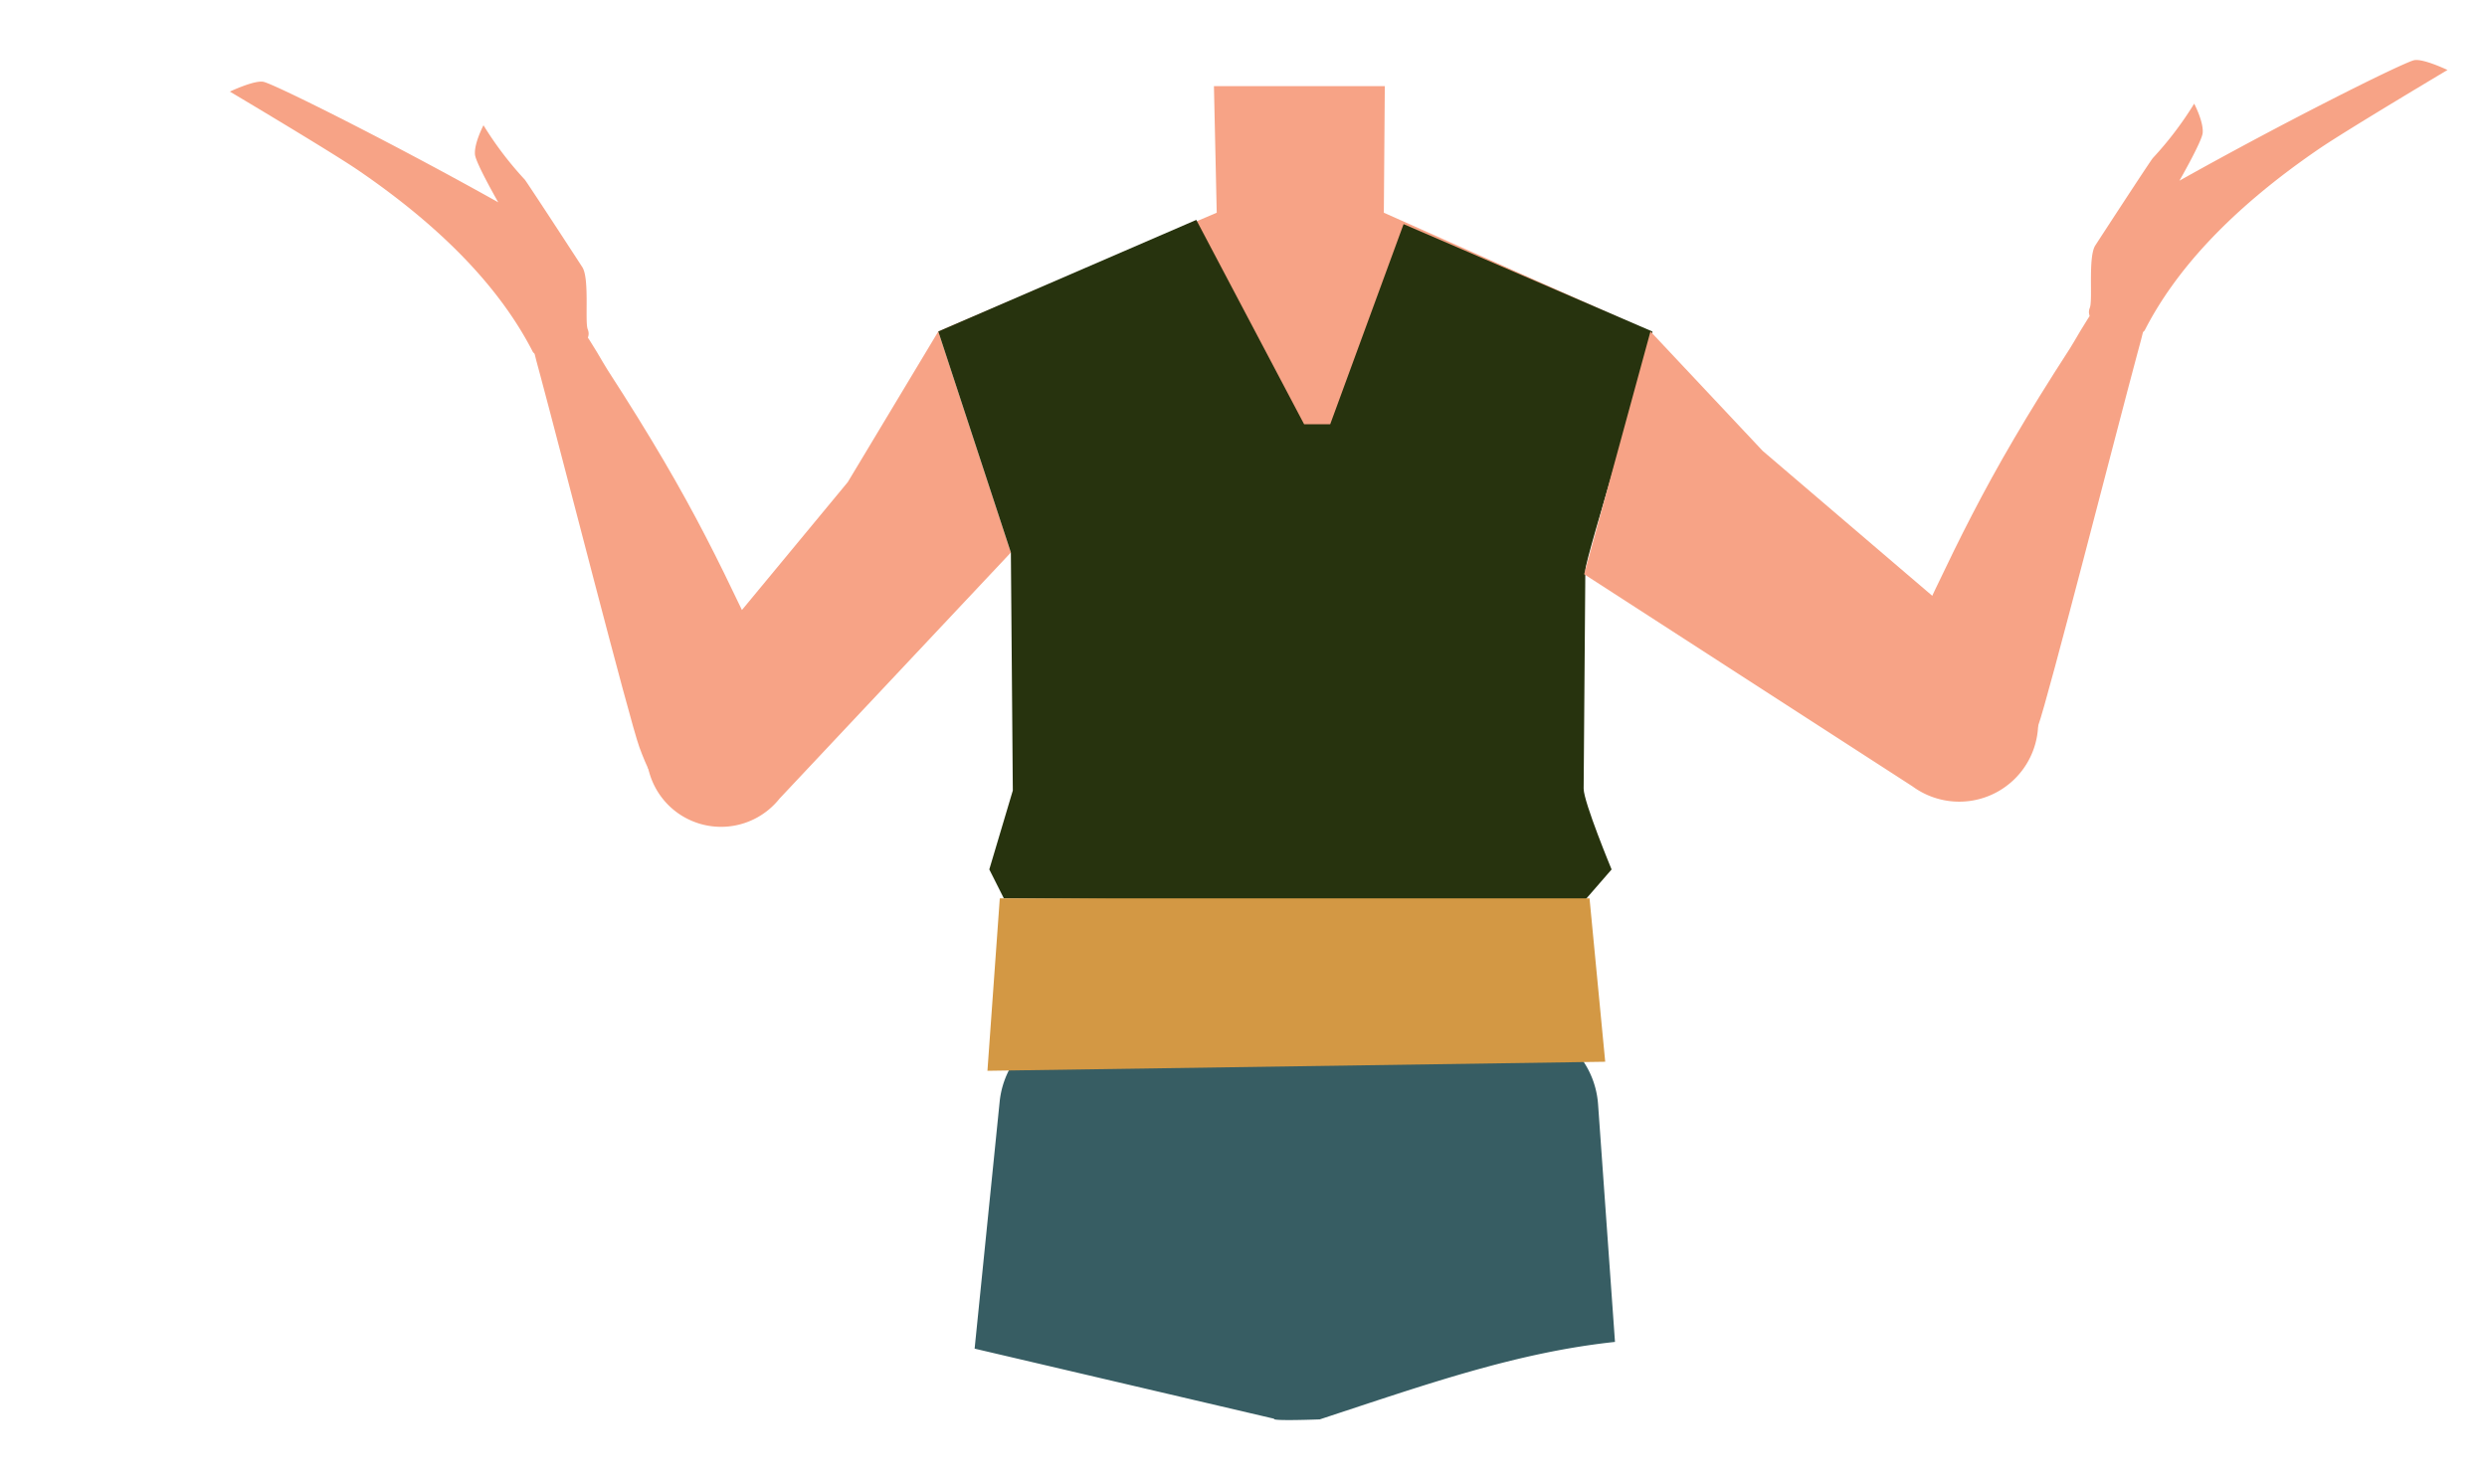 <svg xmlns="http://www.w3.org/2000/svg" viewBox="0 0 588 350.84"><defs><style>.cls-1{fill:#375d63;}.cls-2{fill:#f7a386;}.cls-3{fill:#27330e;}.cls-4{fill:#d39844;}</style></defs><g id="Calque_1" data-name="Calque 1"><path class="cls-1" d="M381.83,317.32c-23.32,2.49-44.51,10-69.8,18.32,0,0-11.55.45-10.77-.15l-70.83-16.58,5.92-58.41a20.89,20.89,0,0,1,20.78-18.78H357a20.88,20.88,0,0,1,20.83,19.41Z"/></g><g id="Calque_3" data-name="Calque 3"><polygon class="cls-2" points="221.84 78.38 287.67 50.3 287.01 20.37 327.41 20.37 327.18 50.3 390.22 78.38 374.55 120.81 238.98 118.43 221.84 78.38"/><path class="cls-2" d="M159.19,191.44h0a17.66,17.66,0,0,0,25.11-2.59L239,130.65,221.84,78.38,200.44,114l-43.56,52.65A17.66,17.66,0,0,0,159.19,191.44Z"/><path class="cls-3" d="M237.34,212.43l-3.44-6.84,5.56-18.66L239,130.65,221.84,78.38l61-26.38,25.49,48.32h6.17L331.85,53l58.82,25.39c0,3-15.85,53.5-15.85,56.47,0,1.78-.22,29.59-.4,51.63,0,3.17,6.61,19.11,6.61,19.11l-6.84,7.87"/><path class="cls-2" d="M390.22,78.38l26.53,28.24,58.6,50.08a18.68,18.68,0,0,1,2.72,25.51h0a18.67,18.67,0,0,1-25.9,3.74l-77.63-50.17Z"/><path class="cls-2" d="M462.82,186.71c10.64,3.53,15.78-6.16,19.06-15.1,2.34-6.37,18.72-70.45,23.4-87.81,2.65-9.81,4.32-15-1.35-17.07-5.15-1.93-12.29,12.18-14.51,15.62-20.93,32.35-26.95,46.74-41.37,77.14C439.91,176.65,459.16,185.5,462.82,186.71Z"/><path class="cls-2" d="M509,37.37a82,82,0,0,0,9.77-12.86s2.3,4.37,2,7c-.28,2.13-5.49,11.22-5.49,11.22h0C540.48,28.6,567.77,15,570.71,14.25c2.09-.51,7.95,2.3,7.95,2.3s-23.94,14.25-30.4,18.67c-22,15.05-34.38,29.6-41.16,42.84-1.19,2.33-15.07-.19-13-5.29.73-1.78-.46-12,1.29-14.73C502.42,47.22,508.7,37.67,509,37.37Z"/><path class="cls-2" d="M170.24,191.82c-10.64,3.53-15.78-6.16-19.06-15.1-2.34-6.37-18.72-70.45-23.4-87.81-2.65-9.81-4.32-15,1.35-17.07,5.15-1.93,12.28,12.18,14.51,15.62,20.93,32.35,27,46.74,41.37,77.14C193.15,181.76,173.89,190.61,170.24,191.82Z"/><path class="cls-2" d="M124.08,42.48a82,82,0,0,1-9.77-12.86s-2.3,4.38-2,7c.28,2.13,5.49,11.22,5.49,11.22h0C92.58,33.71,65.28,20.09,62.35,19.36c-2.09-.51-8,2.3-8,2.3S78.34,35.91,84.79,40.33c22,15.05,34.39,29.6,41.17,42.84,1.19,2.33,15.07-.19,13-5.29-.73-1.78.46-12-1.29-14.72C130.64,52.33,124.35,42.78,124.08,42.48Z"/><polygon class="cls-4" points="379.52 251.07 233.46 253.21 236.38 212.43 375.81 212.43 379.52 251.07"/></g></svg>